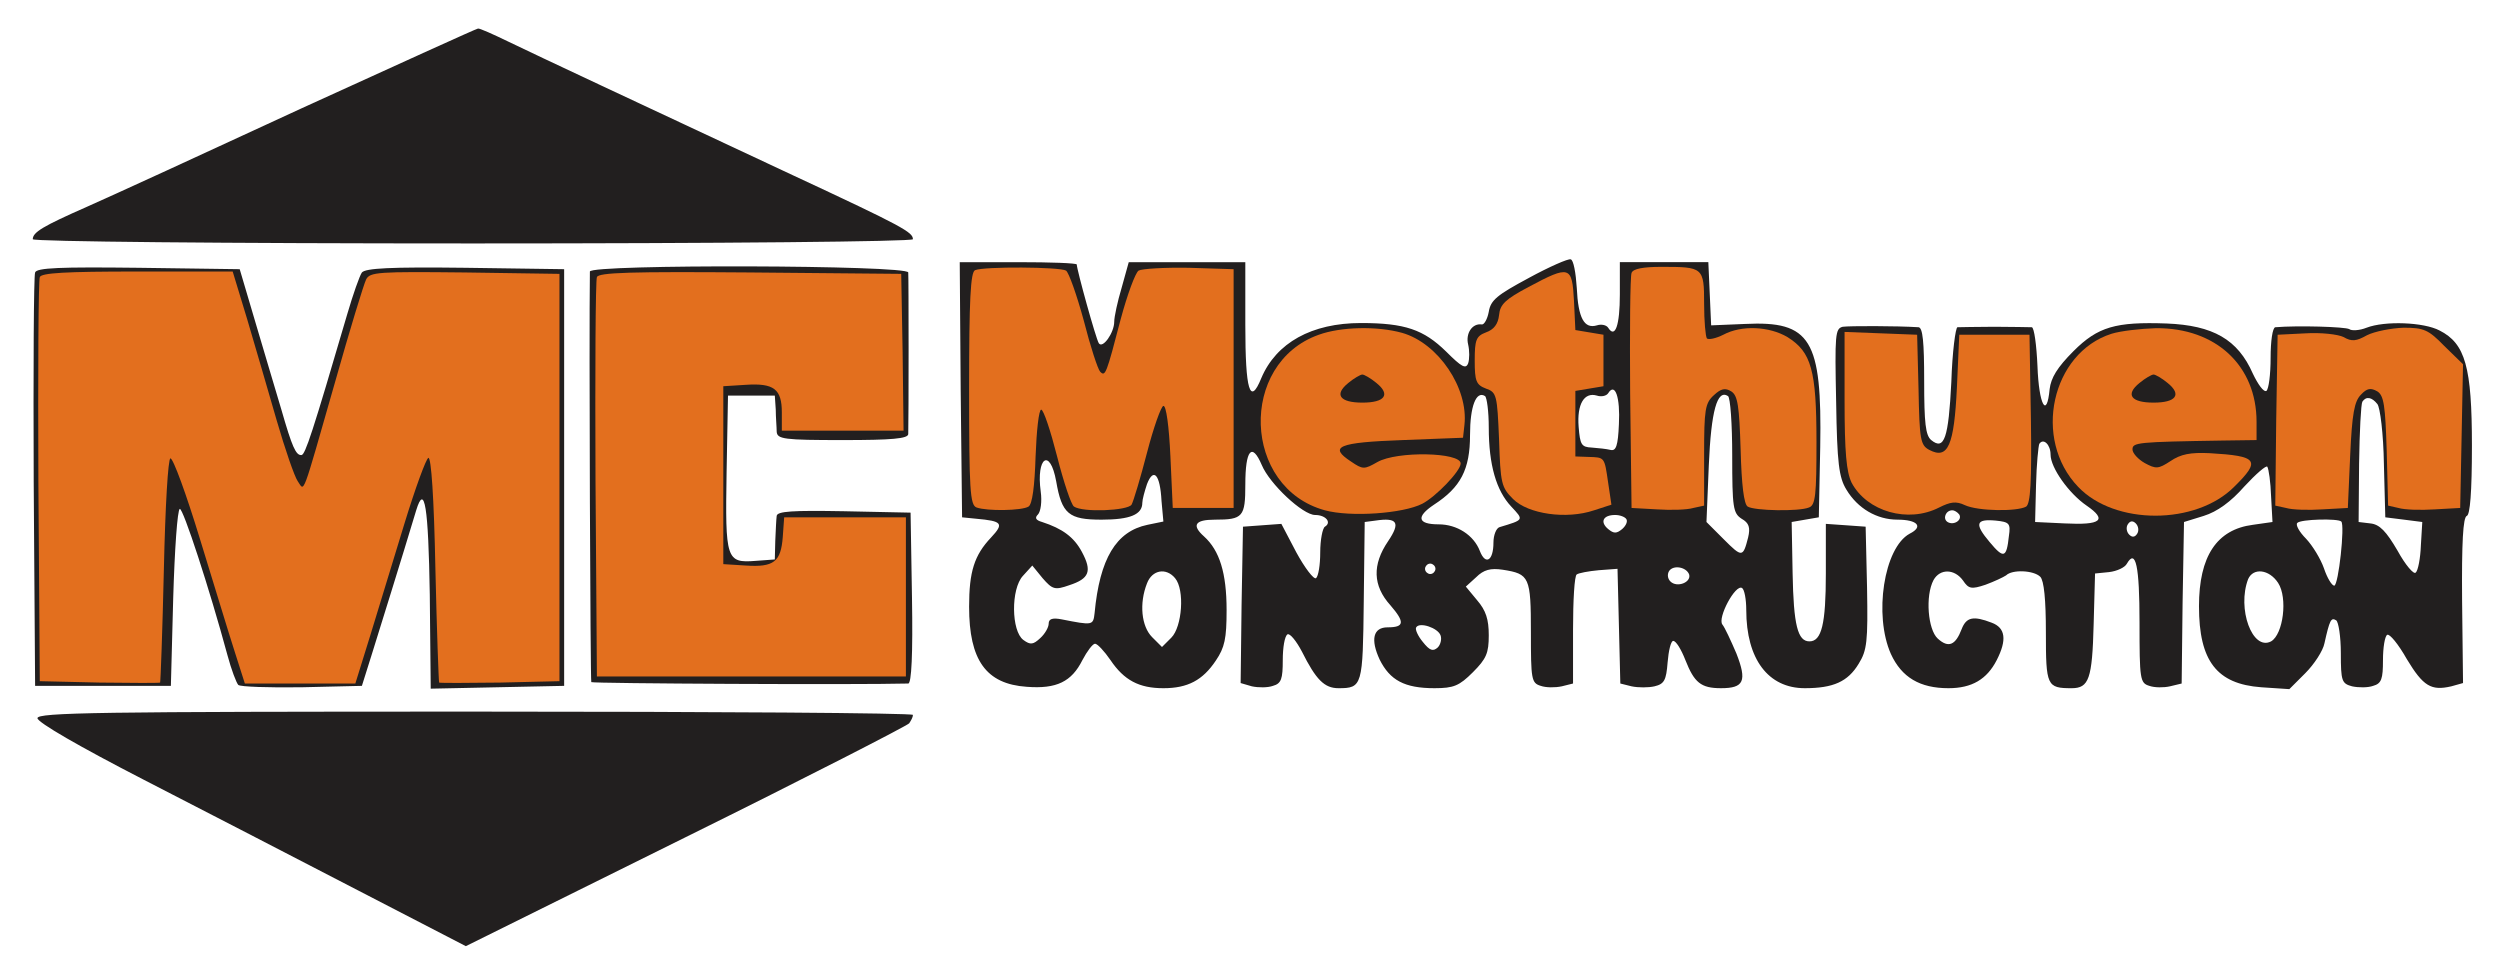 <?xml version="1.0" standalone="no"?>
<!DOCTYPE svg PUBLIC "-//W3C//DTD SVG 1.1//EN"
 "http://www.w3.org/Graphics/SVG/1.1/DTD/svg11.dtd">
<!-- Created with svg_stack (http://github.com/astraw/svg_stack) -->
<svg xmlns:sodipodi="http://sodipodi.sourceforge.net/DTD/sodipodi-0.dtd" xmlns="http://www.w3.org/2000/svg" version="1.1" width="267.0" height="103.0">
  <defs/>
  <g id="id0:id0" transform="matrix(1.25,0,0,1.25,0.0,0.0)"><g transform="translate(0,82.4) scale(0.04,-0.04)" fill="#221f1f" stroke="none">
<path d="M645 1829 c-203 -94 -410 -189 -460 -211 -93 -41 -115 -54 -115 -69 0 -5 407 -9 940 -9 533 0 940 4 940 9 0 15 -21 27 -255 136 -344 161 -543 254 -609 286 -33 16 -62 29 -65 28 -3 0 -172 -77 -376 -170z"/>
<path d="M3265 1466 c-67 -36 -81 -47 -85 -72 -3 -16 -10 -28 -15 -27 -20 3 -35 -19 -29 -43 3 -13 3 -31 0 -40 -5 -13 -14 -8 -47 25 -48 47 -88 61 -182 61 -105 0 -181 -42 -213 -118 -24 -59 -34 -27 -34 114 l0 134 -124 0 -125 0 -15 -54 c-9 -30 -16 -63 -16 -73 0 -24 -25 -59 -33 -46 -6 9 -47 157 -47 168 0 3 -56 5 -125 5 l-125 0 2 -272 3 -273 30 -3 c56 -5 60 -10 32 -40 -36 -38 -47 -73 -47 -148 0 -114 36 -165 123 -171 64 -5 96 11 119 57 10 19 22 35 27 35 5 0 20 -16 33 -35 29 -43 61 -60 113 -60 52 0 84 17 112 59 19 28 23 47 23 108 0 79 -15 127 -48 157 -27 24 -20 36 23 36 60 0 65 6 65 75 0 74 14 91 35 42 17 -41 88 -107 114 -107 23 0 36 -16 21 -25 -5 -3 -10 -28 -10 -55 0 -27 -4 -51 -9 -55 -5 -3 -24 22 -42 55 l-32 61 -41 -3 -41 -3 -3 -167 -2 -167 24 -7 c14 -3 34 -3 45 1 18 5 21 15 21 55 0 27 4 51 10 55 5 3 19 -14 31 -37 30 -60 48 -78 78 -78 51 0 52 5 54 186 l2 169 23 3 c47 7 54 -4 27 -44 -34 -50 -33 -95 5 -137 31 -36 30 -47 -6 -47 -31 0 -37 -26 -17 -69 22 -44 53 -61 117 -61 41 0 53 5 82 34 29 29 34 41 34 79 0 34 -6 53 -25 75 l-24 29 22 20 c16 16 31 20 57 16 57 -9 60 -15 60 -134 0 -100 1 -108 21 -114 11 -4 31 -4 45 -1 l24 6 0 115 c0 62 3 116 8 118 4 3 25 7 47 9 l40 3 3 -122 3 -123 24 -6 c14 -3 36 -3 49 0 21 5 25 13 28 51 2 25 7 46 12 46 6 0 17 -18 26 -41 19 -48 33 -60 76 -60 49 0 56 15 33 74 -12 28 -25 56 -30 62 -11 14 28 87 42 78 5 -3 9 -24 9 -47 0 -105 47 -167 125 -167 61 0 92 14 115 52 18 29 20 47 18 163 l-3 130 -42 3 -43 3 0 -106 c0 -108 -9 -145 -35 -145 -25 0 -34 34 -36 146 l-2 109 29 5 29 5 3 150 c4 230 -20 270 -161 263 l-72 -3 -3 68 -3 67 -94 0 -95 0 0 -69 c0 -66 -10 -95 -25 -71 -4 6 -15 8 -24 5 -27 -8 -40 15 -43 80 -2 32 -7 60 -13 61 -5 2 -46 -16 -90 -40z m-997 2 c5 -7 23 -69 40 -136 17 -68 33 -127 36 -130 12 -12 27 16 42 79 23 99 46 173 57 187 14 18 161 16 176 -2 8 -9 11 -82 9 -242 l-3 -229 -55 0 -55 0 -3 158 c-2 114 -6 157 -14 155 -6 -2 -28 -69 -48 -149 -20 -80 -40 -151 -44 -157 -10 -16 -91 -15 -103 1 -6 6 -15 35 -22 62 -6 28 -18 73 -26 100 -7 28 -19 71 -27 98 -7 26 -16 47 -20 47 -4 0 -9 -71 -10 -157 l-3 -158 -55 0 -55 0 -3 230 c-1 126 0 235 2 242 7 18 170 18 184 1z m1350 -75 c2 -72 5 -83 20 -83 10 0 27 7 38 15 11 8 41 15 70 15 40 0 57 -5 77 -24 35 -33 38 -50 35 -196 l-3 -125 -55 0 -55 0 -5 108 c-5 99 -7 110 -29 128 -29 24 -33 24 -62 0 -22 -17 -24 -29 -29 -128 l-5 -108 -60 0 -60 0 -3 229 c-2 164 1 232 9 243 8 9 28 13 63 11 l51 -3 3 -82z m-280 4 l3 -56 37 -3 37 -3 0 -45 0 -45 -37 -3 -38 -3 0 -78 c0 -85 9 -103 51 -99 22 3 24 -1 24 -37 l0 -40 -73 -3 c-66 -3 -74 -1 -97 22 -23 24 -25 31 -25 130 l0 105 -27 3 c-26 3 -28 6 -28 48 0 41 2 45 27 48 22 3 27 9 30 35 2 24 12 36 48 58 25 15 50 26 55 25 6 -1 11 -28 13 -59z m-318 -77 c46 -24 73 -60 88 -120 17 -67 11 -70 -139 -70 -142 0 -154 -6 -104 -55 28 -29 54 -31 95 -10 34 18 120 16 127 -2 15 -40 -75 -82 -175 -83 -116 0 -167 34 -197 134 -12 39 -12 53 0 94 14 46 55 96 100 120 35 20 161 15 205 -8z m438 -166 c-2 -46 -6 -58 -18 -55 -8 2 -26 4 -40 5 -22 1 -25 6 -28 44 -4 49 12 75 39 67 9 -3 20 -1 24 5 15 24 26 -9 23 -66z m-278 -7 c0 -80 16 -135 48 -169 27 -29 28 -28 -25 -44 -7 -2 -13 -17 -13 -33 0 -39 -17 -49 -29 -18 -13 34 -49 57 -88 57 -45 0 -49 16 -10 42 57 37 77 75 77 149 0 61 13 95 32 83 4 -3 8 -33 8 -67z m520 -60 c0 -112 2 -123 20 -135 16 -9 19 -19 14 -40 -11 -43 -13 -43 -52 -4 l-37 37 5 121 c5 117 18 163 41 148 5 -3 9 -60 9 -127z m-1444 -55 c12 -70 27 -82 97 -82 61 0 87 11 87 36 0 7 5 25 10 40 14 36 28 21 31 -36 l4 -44 -34 -7 c-67 -14 -102 -72 -113 -189 -3 -26 -4 -26 -70 -13 -20 4 -28 1 -28 -9 0 -8 -8 -22 -18 -31 -15 -14 -21 -15 -36 -4 -26 19 -27 109 -1 137 l20 22 22 -27 c21 -24 26 -26 57 -15 43 14 49 30 27 71 -17 32 -42 50 -85 64 -14 4 -16 9 -9 16 6 6 9 28 6 49 -10 74 20 94 33 22z m1218 -81 c3 -5 -1 -14 -9 -21 -12 -10 -18 -10 -30 0 -18 15 -11 30 15 30 10 0 21 -4 24 -9z m-410 -112 c-3 -5 -10 -7 -15 -3 -5 3 -7 10 -3 15 3 5 10 7 15 3 5 -3 7 -10 3 -15z m544 -6 c5 -17 -26 -29 -40 -15 -6 6 -7 15 -3 22 9 14 37 9 43 -7z m-1098 -8 c21 -25 15 -104 -8 -127 l-20 -20 -21 21 c-23 23 -28 72 -11 115 11 29 41 34 60 11z m567 -122 c3 -8 0 -20 -6 -26 -10 -9 -17 -7 -32 12 -10 12 -17 27 -14 31 7 12 46 -1 52 -17z"/>
<path d="M2865 1245 c-44 -43 -34 -55 45 -55 l70 0 0 24 c0 29 -33 56 -68 56 -12 0 -34 -11 -47 -25z"/>
<path d="M75 1478 c-3 -7 -4 -209 -3 -448 l3 -435 145 0 145 0 5 188 c3 103 9 188 14 190 7 2 63 -169 102 -313 8 -30 19 -59 23 -63 4 -4 65 -6 136 -5 l128 3 22 70 c18 58 60 192 94 305 18 59 26 8 29 -180 l2 -201 143 3 142 3 0 445 0 445 -211 3 c-162 2 -213 -1 -221 -10 -5 -7 -19 -47 -31 -88 -75 -256 -90 -301 -98 -302 -12 -1 -20 17 -43 97 -12 39 -36 122 -55 185 l-34 115 -216 3 c-168 2 -218 0 -221 -10z m414 -35 c10 -20 121 -393 128 -435 4 -22 30 -47 38 -36 1 2 29 102 64 223 34 121 66 230 71 243 l10 22 187 -2 188 -3 0 -415 0 -415 -115 0 -115 0 -1 282 c0 317 -6 351 -38 233 -8 -30 -33 -113 -55 -185 -22 -71 -52 -170 -67 -220 -15 -49 -32 -96 -37 -103 -7 -9 -38 -12 -111 -10 l-101 3 -23 70 c-24 72 -97 306 -112 360 -21 76 -44 150 -47 154 -14 18 -19 -47 -23 -297 l-5 -287 -110 0 -110 0 -3 405 c-1 223 0 411 3 417 3 10 50 13 189 13 166 0 186 -2 195 -17z"/>
<path d="M1260 1480 c-2 -140 1 -874 3 -877 3 -3 564 -6 677 -3 7 0 10 63 8 183 l-3 182 -142 3 c-110 2 -143 0 -144 -10 -1 -7 -2 -31 -3 -53 l-1 -40 -41 -3 c-63 -5 -65 3 -62 189 l3 164 50 0 50 0 2 -30 c0 -16 2 -38 2 -47 1 -16 15 -18 141 -18 105 0 140 3 140 13 1 30 1 333 0 345 0 16 -680 18 -680 2z m658 -164 c2 -93 -1 -143 -9 -152 -15 -18 -199 -20 -217 -2 -7 7 -12 29 -12 50 l0 39 -77 -3 -78 -3 -3 -202 -2 -203 79 0 80 0 3 48 3 47 115 0 115 0 0 -155 0 -155 -315 0 -315 0 -3 405 c-1 223 0 411 3 418 3 10 72 12 317 10 l313 -3 3 -139z"/>
<path d="M3936 1362 c-16 -4 -17 -16 -14 -160 2 -132 6 -162 22 -188 24 -40 65 -64 109 -64 43 0 56 -15 26 -30 -55 -30 -77 -174 -40 -257 23 -50 62 -73 123 -73 50 0 82 19 103 60 22 43 19 69 -11 80 -39 15 -54 12 -64 -14 -13 -34 -28 -41 -51 -20 -21 19 -27 91 -9 125 14 25 45 24 63 -1 12 -18 18 -19 48 -9 19 7 38 16 44 20 13 13 59 11 73 -3 8 -8 12 -49 12 -119 0 -114 2 -119 55 -119 37 0 44 20 47 136 l3 109 30 3 c17 2 34 10 38 18 19 33 27 -5 27 -126 0 -121 1 -129 21 -135 11 -4 31 -4 44 -1 l25 6 2 173 3 172 42 13 c29 9 58 30 87 63 25 27 47 46 49 42 3 -5 7 -33 8 -63 l3 -55 -42 -6 c-77 -10 -115 -67 -115 -174 0 -117 38 -166 133 -173 l60 -4 34 34 c19 19 38 48 41 64 11 49 14 56 25 49 5 -3 10 -35 10 -70 0 -60 2 -65 24 -71 14 -3 34 -3 45 1 18 5 21 15 21 55 0 27 4 51 9 54 5 3 24 -20 42 -52 35 -58 52 -68 95 -58 l25 7 -2 176 c-1 124 2 178 10 181 7 2 11 50 11 150 0 168 -14 218 -69 246 -34 18 -117 21 -156 6 -15 -6 -32 -7 -37 -3 -9 5 -110 8 -158 4 -6 -1 -10 -30 -10 -65 0 -36 -4 -67 -9 -71 -6 -3 -18 14 -29 37 -32 73 -85 103 -184 107 -109 4 -147 -7 -199 -59 -35 -35 -48 -57 -51 -81 -6 -65 -23 -34 -26 49 -2 45 -7 82 -12 83 -6 0 -41 1 -80 1 -38 0 -74 -1 -79 -1 -4 -1 -11 -53 -13 -117 -6 -120 -15 -147 -43 -124 -12 10 -15 36 -15 126 0 84 -3 114 -12 115 -48 3 -147 3 -162 1z m142 -132 c3 -125 12 -150 58 -150 47 0 58 26 64 150 l5 105 55 0 55 0 0 -170 0 -170 -53 -3 c-40 -2 -54 1 -58 12 -8 21 -24 20 -54 -4 -17 -14 -41 -20 -77 -20 -67 0 -101 27 -114 90 -13 71 -11 244 3 258 8 8 33 12 63 10 l50 -3 3 -105z m625 95 c64 -26 105 -98 95 -166 l-3 -24 -127 -3 c-139 -3 -153 -10 -117 -56 23 -29 59 -34 101 -12 34 18 118 18 125 -1 15 -39 -75 -83 -172 -83 -129 0 -192 53 -202 168 -6 76 24 136 87 169 52 27 157 32 213 8z m294 -5 c7 -25 21 -25 53 0 18 14 41 20 78 20 101 0 127 -55 120 -255 l-3 -90 -60 0 -60 0 -5 115 c-5 108 -6 115 -29 126 -30 15 -69 0 -76 -30 -3 -12 -6 -64 -8 -116 l-2 -95 -60 0 -60 0 -3 160 c-1 87 0 165 2 172 4 8 24 13 57 13 42 0 52 -3 56 -20z m81 -123 c6 -7 13 -64 14 -128 l3 -114 40 -5 39 -5 -3 -50 c-1 -27 -6 -54 -11 -58 -4 -5 -22 16 -39 47 -24 41 -38 56 -58 58 l-25 3 1 124 c1 69 4 128 7 133 8 12 20 10 32 -5z m-698 -108 c0 -28 39 -83 77 -109 45 -31 31 -42 -47 -38 l-63 3 2 80 c1 43 5 83 7 87 9 13 24 -2 24 -23z m-195 -128 c7 -12 -12 -24 -25 -16 -11 7 -4 25 10 25 5 0 11 -4 15 -9z m106 -46 c-5 -47 -11 -49 -41 -13 -33 39 -30 50 13 46 29 -3 32 -6 28 -33z m274 5 c-5 -8 -11 -8 -17 -2 -6 6 -7 16 -3 22 5 8 11 8 17 2 6 -6 7 -16 3 -22z m436 26 c8 -8 -6 -136 -15 -137 -5 0 -15 16 -22 37 -7 20 -24 48 -38 63 -15 15 -23 30 -19 34 7 8 87 10 94 3z m-135 -131 c21 -32 11 -110 -15 -125 -40 -21 -73 70 -49 133 11 25 45 21 64 -8z"/>
<path d="M4551 1244 c-32 -41 -18 -55 53 -52 69 3 83 21 47 57 -29 29 -75 27 -100 -5z"/>
<path d="M80 526 c0 -9 90 -61 228 -132 125 -64 331 -171 457 -236 l230 -119 470 233 c259 128 473 238 477 243 4 6 8 13 8 18 0 4 -421 7 -935 7 -807 0 -935 -2 -935 -14z"/>
</g>
</g>
  <g id="id1:id1" transform="matrix(1.25,0,0,1.25,0.0,0.0)"><g transform="translate(0,82.4) scale(0.04,-0.04)" fill="#e36f1e" stroke="none">
<path d="M2083 1483 c-10 -3 -13 -64 -13 -253 0 -217 2 -249 16 -254 22 -8 97 -7 111 2 8 5 13 43 15 107 2 55 7 100 12 100 5 0 20 -45 34 -100 14 -55 30 -103 36 -107 19 -13 114 -9 123 4 4 7 19 57 33 111 14 54 30 99 35 100 6 1 12 -43 15 -108 l5 -110 65 0 65 0 0 255 0 255 -95 3 c-52 1 -101 -2 -108 -6 -7 -5 -24 -51 -38 -103 -31 -119 -33 -124 -44 -113 -5 5 -21 54 -35 109 -15 55 -32 103 -38 107 -13 8 -175 9 -194 1z"/>
<path d="M3485 1477 c-3 -7 -4 -123 -3 -257 l3 -245 54 -3 c30 -2 65 -1 78 3 l23 5 0 109 c0 96 2 110 21 127 15 14 24 16 37 8 14 -9 17 -31 20 -125 2 -75 7 -116 15 -121 14 -9 109 -11 131 -2 14 5 16 27 16 140 0 154 -11 192 -62 224 -39 23 -98 26 -137 5 -16 -8 -31 -11 -35 -8 -3 4 -6 37 -6 74 0 78 -2 79 -91 79 -39 0 -61 -4 -64 -13z"/>
<path d="M85 1468 c-3 -7 -4 -204 -3 -438 l3 -425 128 -3 c70 -1 128 -1 129 0 1 2 5 110 8 241 3 137 9 237 14 238 6 0 34 -77 63 -172 29 -94 62 -203 74 -240 l22 -69 118 0 118 0 32 103 c17 56 50 163 73 239 23 75 46 138 51 140 6 2 12 -84 15 -237 3 -132 7 -241 8 -243 1 -1 59 -1 130 0 l127 3 0 435 0 435 -202 3 c-185 2 -203 1 -211 -15 -5 -10 -35 -108 -66 -218 -73 -255 -65 -234 -80 -213 -7 10 -27 68 -45 130 -18 62 -46 159 -63 216 l-31 102 -204 0 c-154 0 -205 -3 -208 -12z"/>
<path d="M1275 1468 c-3 -7 -4 -202 -3 -433 l3 -420 330 0 330 0 0 170 0 170 -130 0 -130 0 -3 -42 c-4 -53 -19 -65 -79 -61 l-48 3 0 190 0 190 48 3 c60 4 77 -9 77 -59 l0 -39 130 0 130 0 -2 168 -3 167 -323 3 c-253 2 -324 0 -327 -10z"/>
<path d="M3265 1447 c-49 -26 -61 -37 -63 -60 -2 -19 -11 -31 -28 -37 -21 -8 -24 -16 -24 -60 0 -44 3 -52 24 -60 23 -8 24 -14 28 -109 3 -94 5 -102 30 -127 32 -32 114 -44 173 -24 l37 12 -7 47 c-8 55 -7 54 -42 55 l-28 1 0 70 0 70 30 5 30 5 0 55 0 55 -30 5 -30 5 -3 63 c-4 74 -9 76 -97 29z"/>
<path d="M2817 1345 c-172 -61 -163 -327 13 -375 55 -15 167 -7 208 14 29 15 82 70 82 86 0 24 -136 27 -178 3 -28 -16 -31 -16 -56 1 -49 32 -28 41 110 46 l129 5 3 27 c9 79 -56 175 -133 197 -54 15 -131 13 -178 -4z m123 -103 c31 -25 18 -42 -30 -42 -48 0 -61 17 -30 42 12 10 26 18 30 18 4 0 18 -8 30 -18z"/>
<path d="M4510 1347 c-128 -41 -169 -225 -71 -327 78 -82 251 -82 333 0 58 57 51 66 -52 72 -41 2 -62 -2 -84 -17 -26 -17 -31 -17 -55 -4 -14 8 -26 21 -26 29 0 15 10 16 193 19 l72 1 0 39 c0 120 -87 201 -215 200 -33 -1 -76 -6 -95 -12z m120 -105 c31 -25 18 -42 -30 -42 -48 0 -61 17 -30 42 12 10 26 18 30 18 4 0 18 -8 30 -18z"/>
<path d="M5056 1344 c-23 -13 -33 -14 -50 -4 -12 6 -49 10 -81 8 l-60 -3 -3 -182 -2 -183 23 -5 c13 -4 48 -5 78 -3 l54 3 5 112 c4 90 9 116 23 130 13 14 21 15 35 7 14 -9 17 -30 20 -127 l3 -117 22 -5 c13 -4 48 -5 78 -3 l54 3 3 153 3 154 -40 39 c-34 35 -44 39 -87 39 -27 -1 -62 -8 -78 -16z"/>
<path d="M3940 1205 c0 -112 4 -153 15 -176 33 -62 121 -87 187 -53 24 12 36 14 55 5 28 -13 112 -14 131 -3 9 7 12 51 10 188 l-3 179 -75 0 -75 0 -5 -112 c-6 -125 -19 -155 -59 -134 -19 10 -21 22 -23 129 l-3 117 -77 3 -78 3 0 -146z"/>
</g>
</g>
</svg>
